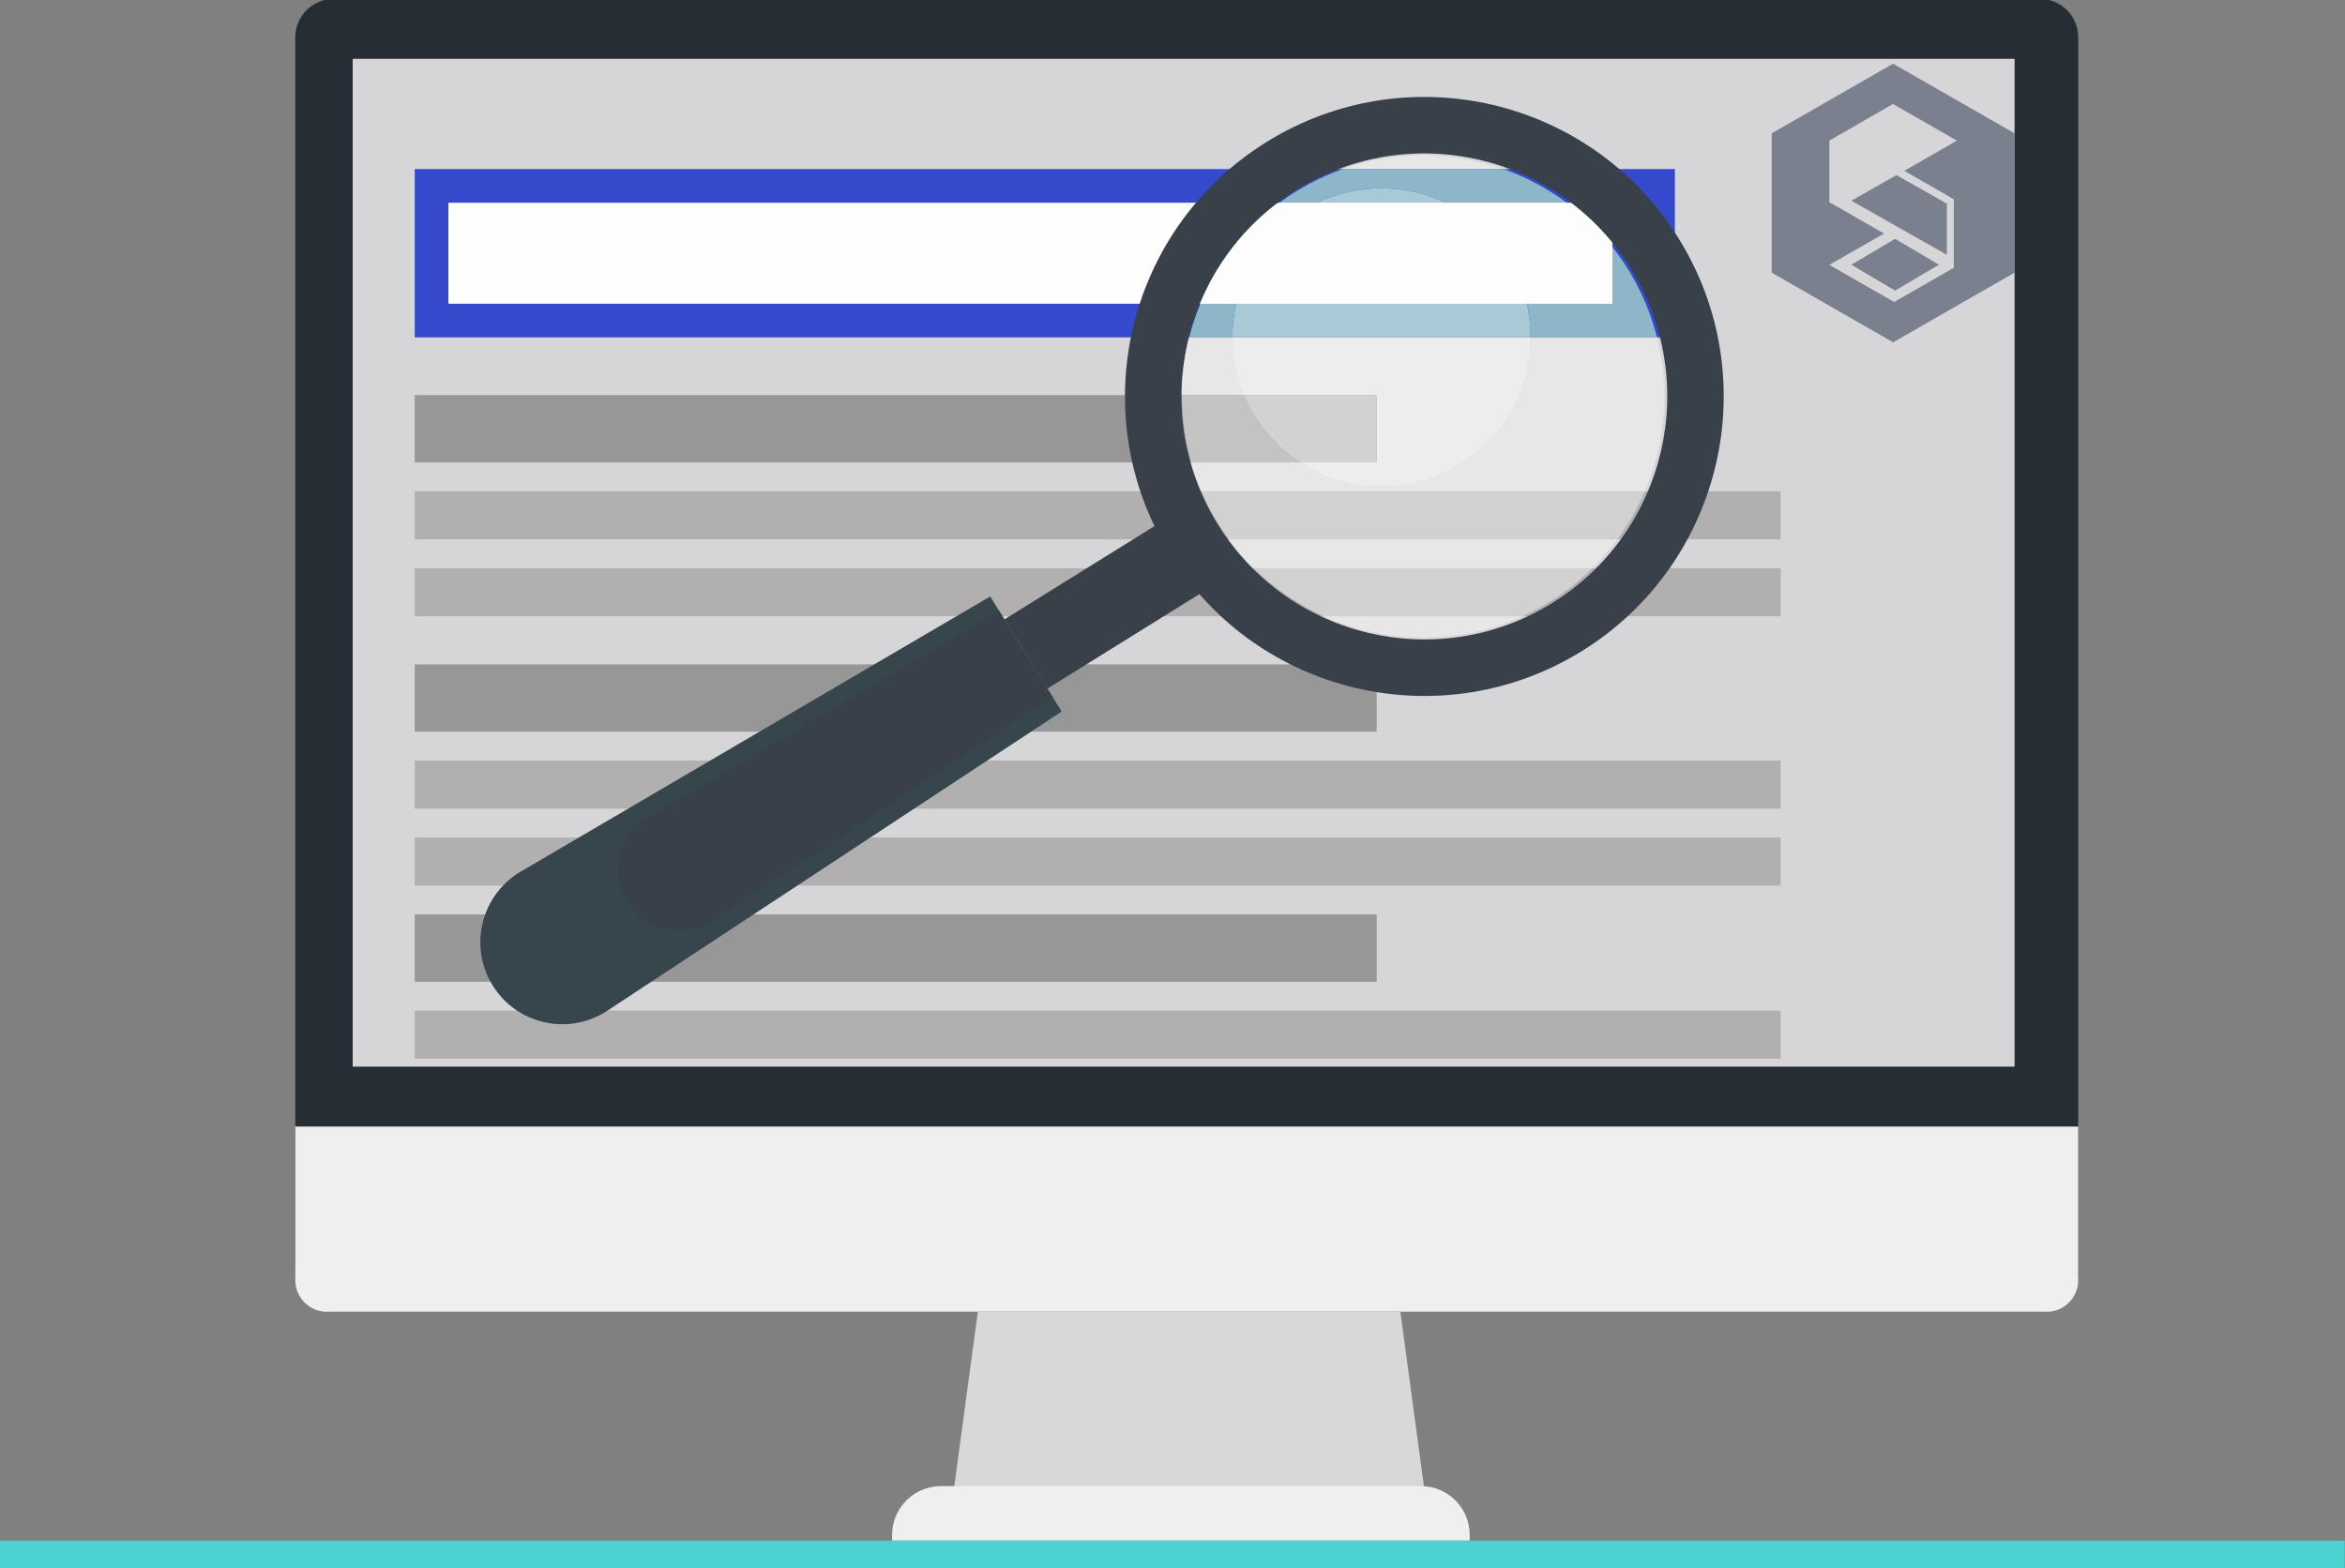 <?xml version="1.0" encoding="UTF-8"?>
<svg width="589px" height="394px" viewBox="0 0 589 394" version="1.1" xmlns="http://www.w3.org/2000/svg" xmlns:xlink="http://www.w3.org/1999/xlink">
    <rect x="0" y="0" width="589" height="394" fill="#808080" stroke="none"/>
    <title>Artboard Copy 3</title>
    <g id="Artboard-Copy-3" stroke="none" stroke-width="1" fill="none" fill-rule="evenodd">
        <g id="225" transform="translate(-0.016, -0.277)">
            <polyline id="Fill-199" fill="#D8D8D8" points="358.218 377.737 239.149 377.737 245.992 327.098 351.375 327.098 358.218 377.737"></polyline>
            <path d="M83.831,329.835 C78.504,329.835 74.186,325.517 74.186,320.19 L74.186,9.646 C74.186,4.319 78.504,0 83.831,0 L512.365,0 C517.692,0 522.011,4.319 522.011,9.646 L522.011,320.19 C522.011,325.517 517.692,329.835 512.365,329.835 L83.831,329.835 Z" id="Fill-200" fill="#272D35"></path>
            <path d="M74.186,283.302 L74.186,321.897 C74.186,326.281 77.74,329.836 82.125,329.836 L514.071,329.836 C518.456,329.836 522.011,326.281 522.011,321.897 L522.011,283.302 L74.186,283.302" id="Fill-201" fill="#EFEFEF"></path>
            <polygon id="Fill-202" fill="#D6D6D8" points="88.601 268.249 506.027 268.249 506.027 15.055 88.601 15.055"></polygon>
            <path d="M369.167,387.317 L224.094,387.317 L224.094,385.885 C224.094,379.118 229.581,373.631 236.348,373.631 L356.913,373.631 C363.681,373.631 369.167,379.118 369.167,385.885 L369.167,387.317" id="Fill-203" fill="#EFEFEF"></path>
            <polygon id="Fill-204" fill="#4BD2D2" points="0 394.774 588.915 394.774 588.915 387.317 0 387.317"></polygon>
            <polygon id="Fill-205" fill="#3549CC" points="104.183 85.035 420.703 85.035 420.703 42.752 104.183 42.752"></polygon>
            <polygon id="Fill-206" fill="#FEFEFE" points="112.64 76.578 404.998 76.578 404.998 51.208 112.64 51.208"></polygon>
            <polygon id="Fill-207" fill="#979797" points="104.183 116.445 345.801 116.445 345.801 99.532 104.183 99.532"></polygon>
            <polygon id="Fill-208" fill="#B1AFB0" points="104.183 135.774 447.281 135.774 447.281 123.694 104.183 123.694"></polygon>
            <polygon id="Fill-209" fill="#B1AFB0" points="104.183 155.104 447.281 155.104 447.281 143.023 104.183 143.023"></polygon>
            <polygon id="Fill-210" fill="#979797" points="104.183 184.098 345.801 184.098 345.801 167.185 104.183 167.185"></polygon>
            <polygon id="Fill-211" fill="#B1AFB0" points="104.183 203.427 447.281 203.427 447.281 191.346 104.183 191.346"></polygon>
            <polygon id="Fill-212" fill="#B1AFB0" points="104.183 222.757 447.281 222.757 447.281 210.676 104.183 210.676"></polygon>
            <polygon id="Fill-213" fill="#979797" points="104.183 246.919 345.801 246.919 345.801 230.006 104.183 230.006"></polygon>
            <polygon id="Fill-214" fill="#B1AFB0" points="104.183 266.249 447.281 266.249 447.281 254.168 104.183 254.168"></polygon>
            <path d="M389.965,151.721 C361.348,169.517 323.735,160.732 305.956,132.098 C288.177,103.464 296.962,65.827 325.58,48.031 C354.198,30.235 391.81,39.02 409.589,67.653 C427.369,96.287 418.583,133.925 389.965,151.721 M421.637,60.162 C399.724,24.871 353.366,14.042 318.095,35.976 C282.824,57.91 271.995,104.3 293.909,139.59 C315.822,174.881 362.179,185.71 397.45,163.776 C432.722,141.842 443.551,95.453 421.637,60.162" id="Fill-215" fill="#38414A"></path>
            <polyline id="Fill-216" fill="#38414A" points="252.301 155.883 263.098 173.271 303.279 148.284 292.482 130.896 252.301 155.883"></polyline>
            <path d="M123.772,247.861 L123.772,247.861 C129.772,257.524 142.466,260.489 152.124,254.483 L266.675,179.031 L248.725,150.123 L130.395,219.49 C120.737,225.495 117.772,238.197 123.772,247.861" id="Fill-217" fill="#37464D"></path>
            <path d="M157.463,226.91 L157.463,226.91 C161.954,234.143 171.454,236.362 178.682,231.867 L264.417,175.395 L250.983,153.759 L162.419,205.675 C155.191,210.171 152.972,219.678 157.463,226.91" id="Fill-218" fill="#38414A"></path>
            <path d="M357.46,160.448 C348.58,160.448 340.146,158.537 332.548,155.104 L382.372,155.104 C374.773,158.537 366.34,160.448 357.46,160.448 M399.972,143.023 L314.947,143.023 C312.669,140.778 310.567,138.354 308.666,135.774 L406.253,135.774 C404.352,138.354 402.25,140.778 399.972,143.023 M413.169,123.694 L301.75,123.694 C300.747,121.351 299.886,118.929 299.181,116.445 L326.607,116.445 C332.477,120.265 339.484,122.485 347.009,122.485 C367.693,122.485 384.461,105.718 384.461,85.035 L416.201,85.035 C417.397,89.784 418.032,94.755 418.032,99.875 C418.032,108.331 416.299,116.384 413.169,123.694 M312.468,99.532 L296.888,99.532 C296.916,94.532 297.549,89.678 298.718,85.035 L309.559,85.035 C309.559,90.174 310.595,95.073 312.468,99.532 M377.655,42.752 L337.264,42.752 C343.581,40.519 350.379,39.303 357.46,39.303 C364.541,39.303 371.339,40.519 377.655,42.752" id="Fill-219" fill="#E7E7E8"></path>
            <path d="M416.201,85.035 L384.461,85.035 C384.461,82.126 384.129,79.296 383.502,76.578 L404.998,76.578 L404.998,62.333 C410.213,68.927 414.084,76.632 416.201,85.035 M309.559,85.035 L298.718,85.035 C299.451,82.128 300.394,79.301 301.53,76.578 L310.517,76.578 C309.89,79.296 309.559,82.126 309.559,85.035 M393.528,51.208 L363.102,51.208 C358.226,48.884 352.77,47.584 347.009,47.584 C341.249,47.584 335.793,48.884 330.917,51.208 L321.392,51.208 C326.188,47.648 331.527,44.78 337.264,42.752 L377.655,42.752 C383.393,44.78 388.732,47.648 393.528,51.208" id="Fill-220" fill="#8BB7C8"></path>
            <path d="M404.998,76.578 L383.502,76.578 C380.91,65.351 373.27,56.054 363.102,51.208 L393.528,51.208 C397.823,54.396 401.682,58.141 404.998,62.333 L404.998,76.578 M310.517,76.578 L301.53,76.578 C305.763,66.427 312.678,57.676 321.392,51.208 L330.917,51.208 C320.749,56.054 313.109,65.351 310.517,76.578" id="Fill-221" fill="#FDFDFD"></path>
            <path d="M326.607,116.445 L299.181,116.445 C297.687,111.178 296.887,105.621 296.887,99.875 C296.887,99.761 296.887,99.646 296.888,99.532 L312.468,99.532 C315.391,106.488 320.353,112.375 326.607,116.445" id="Fill-222" fill="#C3C3C3"></path>
            <path d="M406.253,135.774 L308.666,135.774 C305.921,132.049 303.594,128.002 301.75,123.694 L413.169,123.694 C411.326,128.002 408.998,132.049 406.253,135.774" id="Fill-223" fill="#D2D1D1"></path>
            <path d="M382.372,155.104 L332.548,155.104 C325.971,152.133 320.021,148.022 314.947,143.023 L399.972,143.023 C394.899,148.022 388.948,152.133 382.372,155.104" id="Fill-224" fill="#D2D1D1"></path>
            <path d="M347.009,122.485 C339.484,122.485 332.477,120.265 326.607,116.445 L345.801,116.445 L345.801,99.532 L312.468,99.532 C310.595,95.073 309.559,90.174 309.559,85.035 L384.461,85.035 C384.461,105.718 367.693,122.485 347.009,122.485" id="Fill-225" fill="#EDEDEE"></path>
            <path d="M384.461,85.035 L309.559,85.035 C309.559,82.126 309.89,79.296 310.517,76.578 L383.502,76.578 C384.129,79.296 384.461,82.126 384.461,85.035 M363.102,51.208 L330.917,51.208 C335.793,48.884 341.249,47.584 347.009,47.584 C352.77,47.584 358.226,48.884 363.102,51.208" id="Fill-226" fill="#A9C9D6"></path>
            <path d="M383.502,76.578 L310.517,76.578 C313.109,65.351 320.749,56.054 330.917,51.208 L363.102,51.208 C373.27,56.054 380.91,65.351 383.502,76.578" id="Fill-227" fill="#FDFDFD"></path>
            <path d="M345.801,116.445 L326.607,116.445 C320.353,112.375 315.391,106.488 312.468,99.532 L345.801,99.532 L345.801,116.445" id="Fill-228" fill="#D2D2D2"></path>
        </g>
        <g id="logo" opacity="0.5" transform="translate(445, 16)" fill="#202945" fill-rule="nonzero">
            <path d="M30.499,0 L0,17.501 L0,52.499 L30.499,70 L61,52.499 L61,17.501 L30.499,0 Z M45.753,34.06 L45.753,51.269 L30.756,59.879 L14.488,50.539 L28.215,42.668 L16.055,35.692 L14.488,34.832 L14.488,19.314 L15.215,18.896 L30.467,10.128 L46.512,19.336 L33.302,26.917 L45.753,34.06 Z" id="Shape"></path>
            <polygon id="Path" points="32.251 56.264 32.251 56.254 30.989 57 20 50.507 31.006 44 37.935 48.095 42 50.505"></polygon>
            <polygon id="Path" points="44 35.162 43.997 48 38.271 44.761 38.269 44.761 31.774 41.087 31.769 41.089 20 34.422 31.33 28 42.954 34.564 42.951 34.569"></polygon>
        </g>
    </g>
</svg>